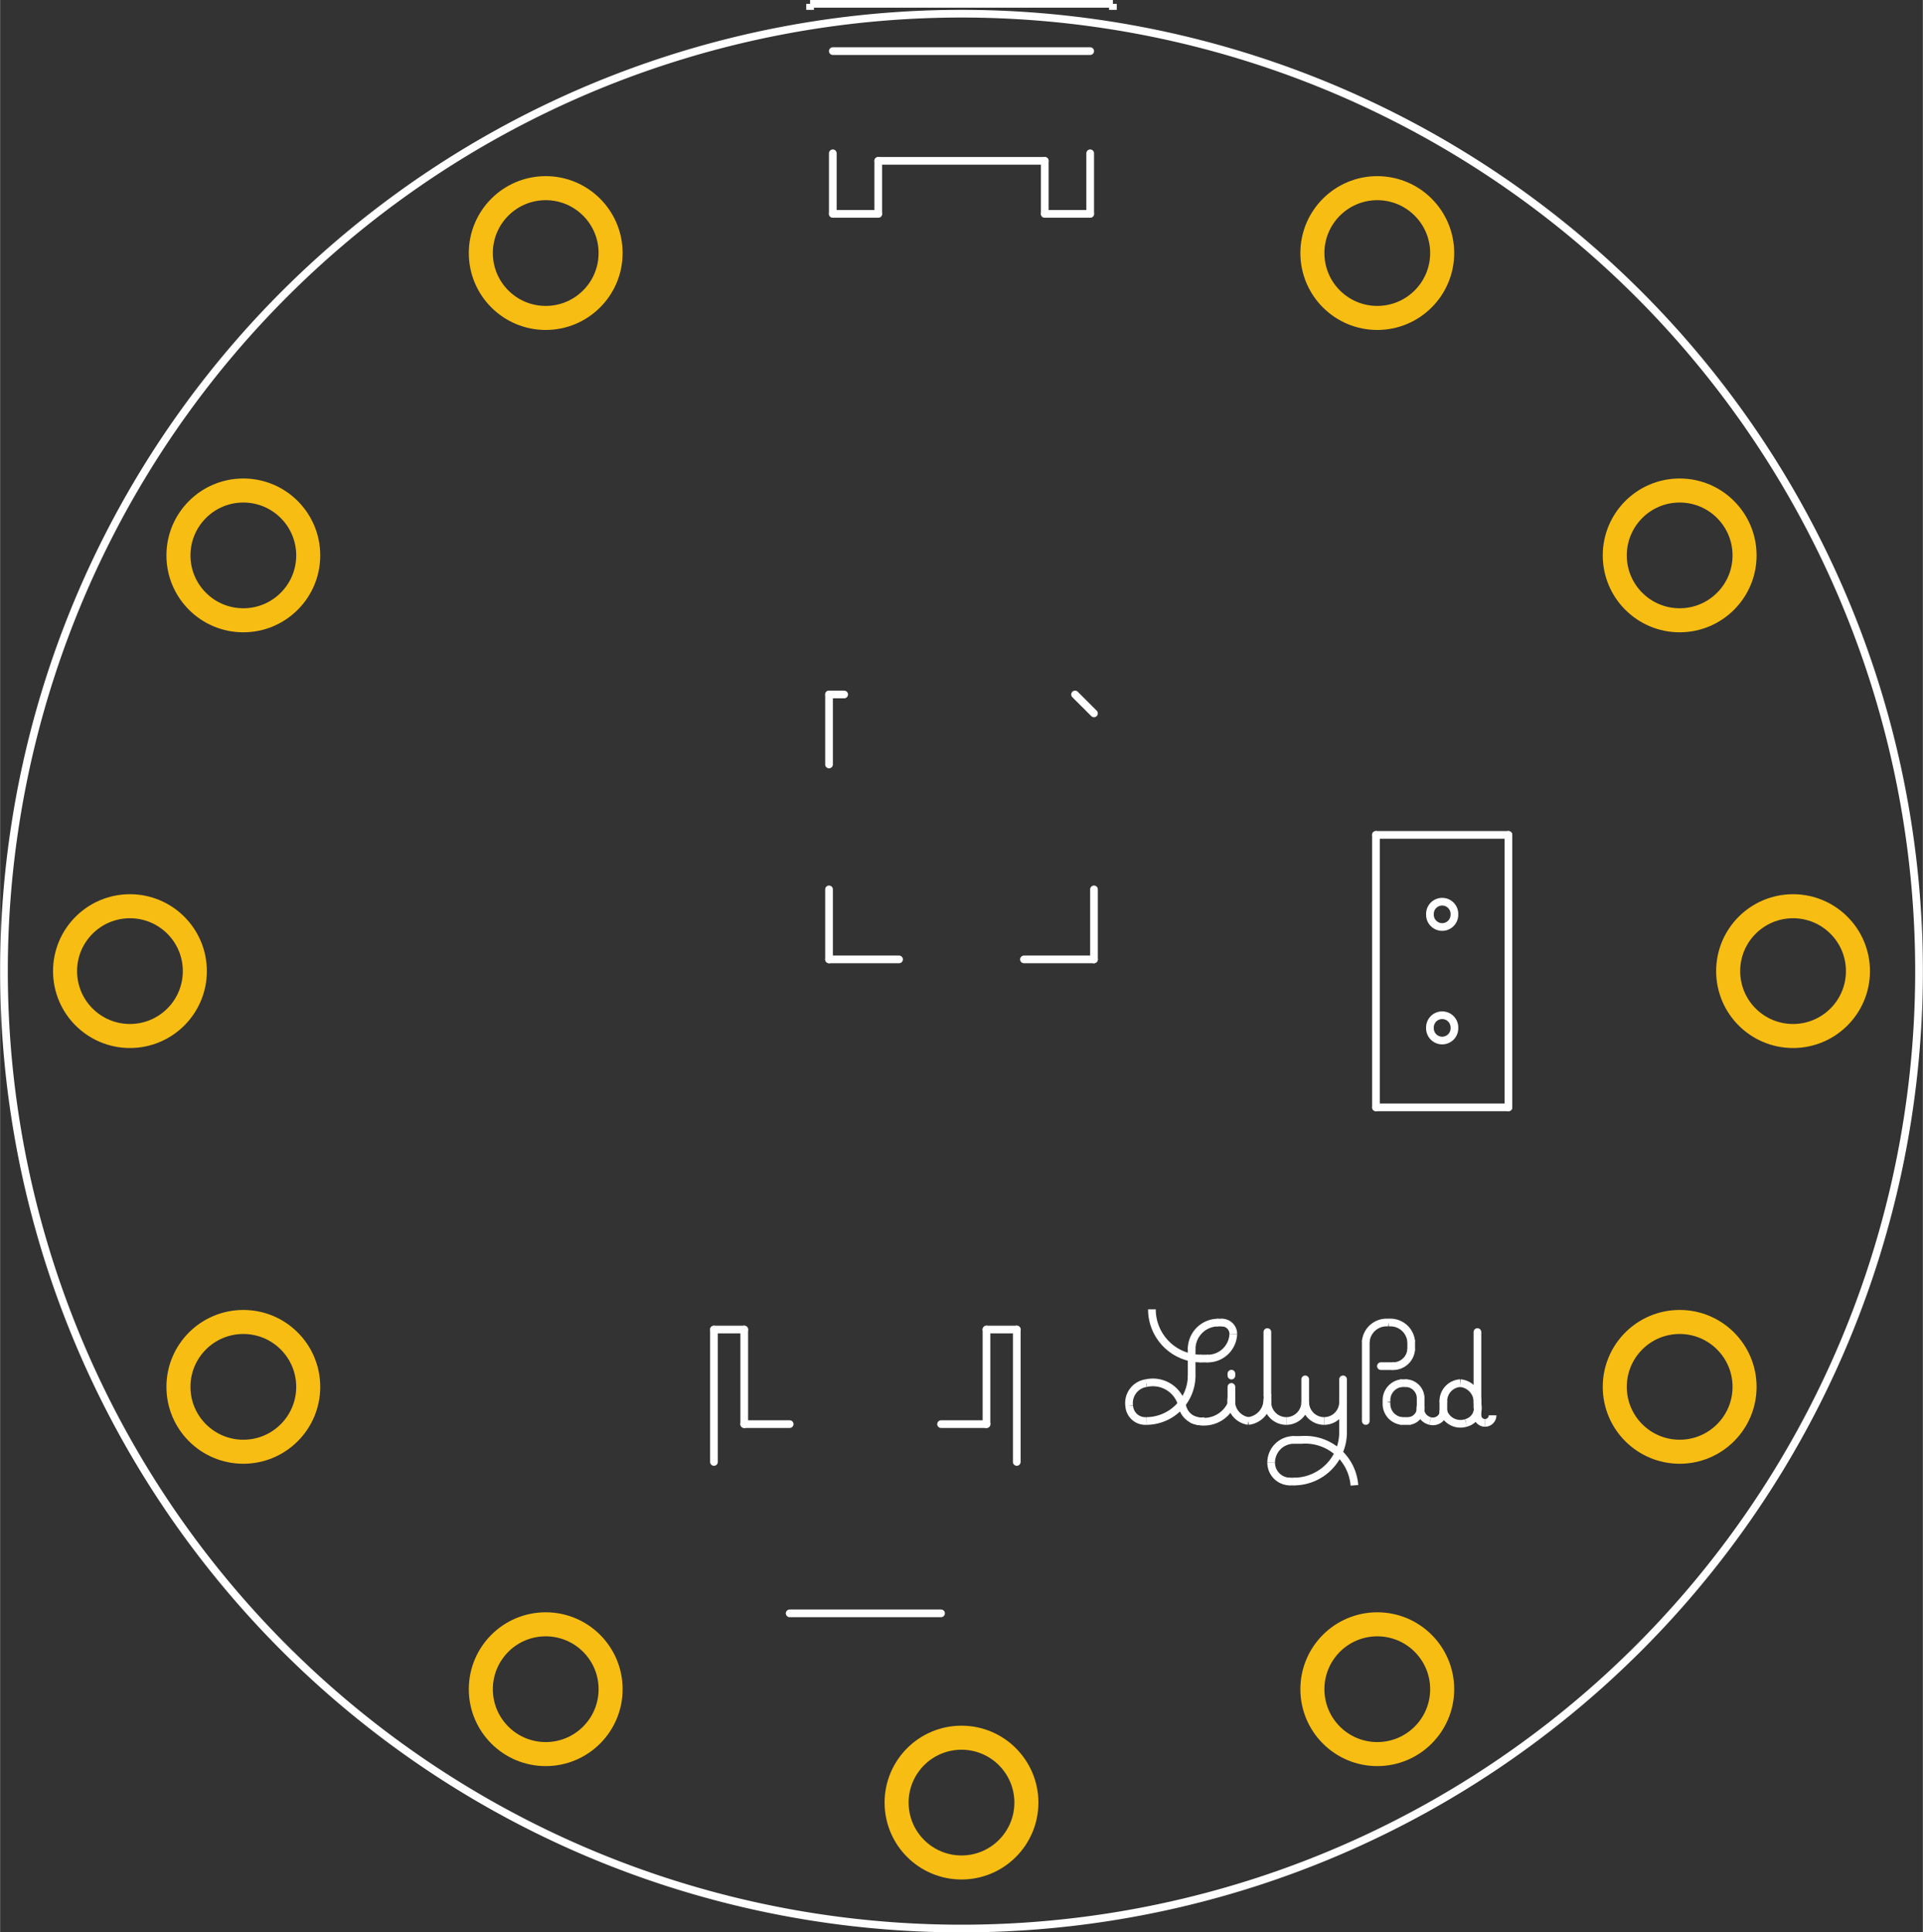 <?xml version='1.0' encoding='UTF-8' standalone='no'?>
<!-- Created with Fritzing (http://www.fritzing.org/) -->
<svg xmlns="http://www.w3.org/2000/svg"  width="2in" x="0in" version="1.2" y="0in" height="2.01in" viewBox="0 0 144 144.738" baseProfile="tiny">
 <rect x="0" y="0" width="144" height="144.738" fill="#333333" stroke="none"/>
 <desc >Fritzing footprint generated by brd2svg</desc>
 <g  id="silkscreen">
  <path  fill="none" stroke="white" stroke-width="0.576" d="M0.288,72.738a71.712,71.712,0,1,0,143.424,0,71.712,71.712,0,1,0,-143.424,0zM107.083,68.486a0.917,0.917,0,1,1,1.833,0,0.917,0.917,0,1,1,-1.833,0zM107.083,76.99a0.917,0.917,0,1,1,1.833,0,0.917,0.917,0,1,1,-1.833,0z"/>
  <g >
   <title >element:+</title>
   <g >
    <title >package:PETAL-LONG-1-2SIDE</title>
   </g>
  </g>
  <g >
   <title >element:-</title>
   <g >
    <title >package:PETAL-LONG-1-2SIDE</title>
   </g>
  </g>
  <g >
   <title >element:A2</title>
   <g >
    <title >package:PETAL-LONG-1-2SIDE</title>
   </g>
  </g>
  <g >
   <title >element:A3</title>
   <g >
    <title >package:PETAL-LONG-1-2SIDE</title>
   </g>
  </g>
  <g >
   <title >element:A4</title>
   <g >
    <title >package:PETAL-LONG-1-2SIDE</title>
   </g>
  </g>
  <g >
   <title >element:A5</title>
   <g >
    <title >package:PETAL-LONG-1-2SIDE</title>
   </g>
  </g>
  <g >
   <title >element:D5</title>
   <g >
    <title >package:PETAL-LONG-1-2SIDE</title>
   </g>
  </g>
  <g >
   <title >element:D6</title>
   <g >
    <title >package:PETAL-LONG-1-2SIDE</title>
   </g>
  </g>
  <g >
   <title >element:D9</title>
   <g >
    <title >package:PETAL-LONG-1-2SIDE</title>
   </g>
  </g>
  <g >
   <title >element:D10</title>
   <g >
    <title >package:PETAL-LONG-1-2SIDE</title>
   </g>
  </g>
  <g >
   <title >element:D11</title>
   <g >
    <title >package:PETAL-LONG-1-2SIDE</title>
   </g>
  </g>
  <g >
   <title >element:JP1</title>
   <g >
    <title >package:JST-2-SMD</title>
    <line  stroke="white" stroke-linecap="round" y1="109.503" x1="76.139" y2="99.582" stroke-width="0.576" x2="76.139"/>
    <line  stroke="white" stroke-linecap="round" y1="99.582" x1="76.139" y2="99.582" stroke-width="0.576" x2="73.871"/>
    <line  stroke="white" stroke-linecap="round" y1="99.582" x1="73.871" y2="106.669" stroke-width="0.576" x2="73.871"/>
    <line  stroke="white" stroke-linecap="round" y1="106.669" x1="73.871" y2="106.669" stroke-width="0.576" x2="70.469"/>
    <line  stroke="white" stroke-linecap="round" y1="106.669" x1="59.131" y2="106.669" stroke-width="0.576" x2="55.729"/>
    <line  stroke="white" stroke-linecap="round" y1="106.669" x1="55.729" y2="99.582" stroke-width="0.576" x2="55.729"/>
    <line  stroke="white" stroke-linecap="round" y1="99.582" x1="55.729" y2="99.582" stroke-width="0.576" x2="53.461"/>
    <line  stroke="white" stroke-linecap="round" y1="99.582" x1="53.461" y2="109.503" stroke-width="0.576" x2="53.461"/>
    <line  stroke="white" stroke-linecap="round" y1="120.842" x1="59.131" y2="120.842" stroke-width="0.576" x2="70.469"/>
   </g>
  </g>
  <g >
   <title >element:S1</title>
   <g >
    <title >package:AYZ0202</title>
    <line  stroke="white" stroke-linecap="round" y1="82.943" x1="103.039" y2="82.943" stroke-width="0.576" x2="112.961"/>
    <line  stroke="white" stroke-linecap="round" y1="82.943" x1="112.961" y2="62.534" stroke-width="0.576" x2="112.961"/>
    <line  stroke="white" stroke-linecap="round" y1="62.534" x1="112.961" y2="62.534" stroke-width="0.576" x2="103.039"/>
    <line  stroke="white" stroke-linecap="round" y1="62.534" x1="103.039" y2="82.943" stroke-width="0.576" x2="103.039"/>
   </g>
  </g>
  <g >
   <title >element:U$1</title>
   <g >
    <title >package:LOGO-LPA</title>
   </g>
  </g>
  <g >
   <title >element:U$13</title>
   <g >
    <title >package:LOGO-LILYPAD</title>
    <line  stroke="white" stroke-linecap="round" y1="106.434" x1="102.277" y2="100.481" stroke-width="0.576" x2="102.277"/>
    <path  fill="none" stroke="white" stroke-width="0.576" d="M103.977,99.063A1.565,1.565,0,0,0,102.277,100.481"/>
    <path  fill="none" stroke="white" stroke-width="0.576" d="M105.679,100.481A1.566,1.566,0,0,0,103.977,99.063"/>
    <line  stroke="white" stroke-linecap="round" y1="100.481" x1="105.679" y2="101.048" stroke-width="0.576" x2="105.679"/>
    <path  fill="none" stroke="white" stroke-width="0.576" d="M104.261,102.324A1.349,1.349,0,0,0,105.679,101.048"/>
    <line  stroke="white" stroke-linecap="round" y1="102.324" x1="104.261" y2="102.324" stroke-width="0.576" x2="103.411"/>
    <path  fill="none" stroke="white" stroke-width="0.576" d="M105.537,106.434A1.002,1.002,0,0,0,106.387,105.3"/>
    <line  stroke="white" stroke-linecap="round" y1="106.434" x1="105.537" y2="106.434" stroke-width="0.576" x2="104.97"/>
    <path  fill="none" stroke="white" stroke-width="0.576" d="M103.836,105.016A1.283,1.283,0,0,0,104.97,106.434"/>
    <path  fill="none" stroke="white" stroke-width="0.576" d="M104.97,103.599A1.283,1.283,0,0,0,103.836,105.016"/>
    <line  stroke="white" stroke-linecap="round" y1="103.599" x1="104.97" y2="103.599" stroke-width="0.576" x2="105.253"/>
    <path  fill="none" stroke="white" stroke-width="0.576" d="M106.387,104.733A1.134,1.134,0,0,0,105.253,103.599"/>
    <line  stroke="white" stroke-linecap="round" y1="104.733" x1="106.387" y2="105.3" stroke-width="0.576" x2="106.387"/>
    <path  fill="none" stroke="white" stroke-width="0.576" d="M106.387,105.3A0.945,0.945,0,0,0,107.096,106.434"/>
    <path  fill="none" stroke="white" stroke-width="0.576" d="M107.096,106.434A0.808,0.808,0,0,0,108.088,105.867"/>
    <line  stroke="white" stroke-linecap="round" y1="105.867" x1="108.088" y2="105.725" stroke-width="0.576" x2="108.088"/>
    <line  stroke="white" stroke-linecap="round" y1="105.725" x1="108.088" y2="105.016" stroke-width="0.576" x2="108.088"/>
    <path  fill="none" stroke="white" stroke-width="0.576" d="M109.364,103.599A1.348,1.348,0,0,0,108.088,105.016"/>
    <path  fill="none" stroke="white" stroke-width="0.576" d="M110.639,105.158A1.424,1.424,0,0,0,109.364,103.599"/>
    <path  fill="none" stroke="white" stroke-width="0.576" d="M110.639,105.725A1.169,1.169,0,0,0,110.639,105.158"/>
    <path  fill="none" stroke="white" stroke-width="0.576" d="M109.788,106.576A1.169,1.169,0,0,0,110.639,105.725"/>
    <path  fill="none" stroke="white" stroke-width="0.576" d="M108.088,105.725A1.345,1.345,0,0,0,109.788,106.576"/>
    <line  stroke="white" stroke-linecap="round" y1="105.725" x1="110.639" y2="106.008" stroke-width="0.576" x2="110.639"/>
    <path  fill="none" stroke="white" stroke-width="0.576" d="M110.639,106.008A0.567,0.567,0,0,0,111.206,106.576"/>
    <path  fill="none" stroke="white" stroke-width="0.576" d="M111.206,106.576A0.567,0.567,0,0,0,111.773,106.008"/>
    <line  stroke="white" stroke-linecap="round" y1="105.442" x1="110.639" y2="99.773" stroke-width="0.576" x2="110.639"/>
    <line  stroke="white" stroke-linecap="round" y1="103.032" x1="92.214" y2="102.89" stroke-width="0.576" x2="92.214"/>
    <path  fill="none" stroke="white" stroke-width="0.576" d="M86.261,98.071A3.685,3.685,0,0,0,89.946,101.757"/>
    <line  stroke="white" stroke-linecap="round" y1="101.757" x1="89.946" y2="101.757" stroke-width="0.576" x2="90.371"/>
    <path  fill="none" stroke="white" stroke-width="0.576" d="M90.371,101.757A1.915,1.915,0,0,0,92.356,99.914"/>
    <path  fill="none" stroke="white" stroke-width="0.576" d="M92.356,99.914A0.85,0.85,0,0,0,91.505,99.063"/>
    <path  fill="none" stroke="white" stroke-width="0.576" d="M88.529,105.3A2.252,2.252,0,0,0,85.836,103.599"/>
    <line  stroke="white" stroke-linecap="round" y1="99.063" x1="91.222" y2="99.063" stroke-width="0.576" x2="91.505"/>
    <path  fill="none" stroke="white" stroke-width="0.576" d="M91.222,99.063A1.984,1.984,0,0,0,89.237,101.048"/>
    <path  fill="none" stroke="white" stroke-width="0.576" d="M85.836,103.599A1.503,1.503,0,0,0,84.56,105.3"/>
    <line  stroke="white" stroke-linecap="round" y1="103.032" x1="89.237" y2="101.048" stroke-width="0.576" x2="89.237"/>
    <path  fill="none" stroke="white" stroke-width="0.576" d="M85.836,106.434A3.402,3.402,0,0,0,89.237,103.032"/>
    <path  fill="none" stroke="white" stroke-width="0.576" d="M84.56,105.3A1.207,1.207,0,0,0,85.836,106.434"/>
    <path  fill="none" stroke="white" stroke-width="0.576" d="M89.237,106.292A2.252,2.252,0,0,0,92.214,105.158"/>
    <line  stroke="white" stroke-linecap="round" y1="104.733" x1="92.214" y2="103.882" stroke-width="0.576" x2="92.214"/>
    <line  stroke="white" stroke-linecap="round" y1="104.733" x1="92.214" y2="105.158" stroke-width="0.576" x2="92.214"/>
    <line  stroke="white" stroke-linecap="round" y1="104.45" x1="94.907" y2="99.773" stroke-width="0.576" x2="94.907"/>
    <path  fill="none" stroke="white" stroke-width="0.576" d="M92.214,104.733A1.503,1.503,0,0,0,93.489,106.434"/>
    <path  fill="none" stroke="white" stroke-width="0.576" d="M93.489,106.434A1.618,1.618,0,0,0,94.907,104.874"/>
    <path  fill="none" stroke="white" stroke-width="0.576" d="M94.907,104.874A2.772,2.772,0,0,0,94.907,104.45"/>
    <line  stroke="white" stroke-linecap="round" y1="105.016" x1="94.907" y2="104.874" stroke-width="0.576" x2="94.907"/>
    <path  fill="none" stroke="white" stroke-width="0.576" d="M94.907,105.016A1.417,1.417,0,0,0,96.324,106.434"/>
    <path  fill="none" stroke="white" stroke-width="0.576" d="M96.324,106.434A1.417,1.417,0,0,0,97.741,105.016"/>
    <line  stroke="white" stroke-linecap="round" y1="105.016" x1="97.741" y2="103.316" stroke-width="0.576" x2="97.741"/>
    <path  fill="none" stroke="white" stroke-width="0.576" d="M97.741,105.016A1.417,1.417,0,0,0,99.158,106.434"/>
    <path  fill="none" stroke="white" stroke-width="0.576" d="M101.426,111.253A3.696,3.696,0,0,0,97.458,107.851"/>
    <path  fill="none" stroke="white" stroke-width="0.576" d="M99.158,106.434A1.417,1.417,0,0,0,100.576,105.016"/>
    <line  stroke="white" stroke-linecap="round" y1="105.016" x1="100.576" y2="103.316" stroke-width="0.576" x2="100.576"/>
    <line  stroke="white" stroke-linecap="round" y1="107.284" x1="100.576" y2="105.016" stroke-width="0.576" x2="100.576"/>
    <line  stroke="white" stroke-linecap="round" y1="107.851" x1="96.891" y2="107.851" stroke-width="0.576" x2="97.458"/>
    <path  fill="none" stroke="white" stroke-width="0.576" d="M96.891,107.851A1.701,1.701,0,0,0,95.191,109.552"/>
    <path  fill="none" stroke="white" stroke-width="0.576" d="M96.891,110.969A3.685,3.685,0,0,0,100.576,107.284"/>
    <line  stroke="white" stroke-linecap="round" y1="110.969" x1="96.607" y2="110.969" stroke-width="0.576" x2="96.891"/>
    <path  fill="none" stroke="white" stroke-width="0.576" d="M95.191,109.552A1.417,1.417,0,0,0,96.607,110.969"/>
    <path  fill="none" stroke="white" stroke-width="0.576" d="M88.529,105.3A1.445,1.445,0,0,0,90.23,106.434"/>
   </g>
  </g>
  <g >
   <title >element:U3</title>
   <g >
    <title >package:QFN-44</title>
    <line  stroke="white" stroke-linecap="round" y1="66.615" x1="62.079" y2="71.86" stroke-width="0.576" x2="62.079"/>
    <line  stroke="white" stroke-linecap="round" y1="71.86" x1="67.323" y2="71.86" stroke-width="0.576" x2="62.079"/>
    <line  stroke="white" stroke-linecap="round" y1="57.261" x1="62.079" y2="52.017" stroke-width="0.576" x2="62.079"/>
    <line  stroke="white" stroke-linecap="round" y1="52.017" x1="62.079" y2="52.017" stroke-width="0.576" x2="63.213"/>
    <line  stroke="white" stroke-linecap="round" y1="71.86" x1="76.677" y2="71.86" stroke-width="0.576" x2="81.922"/>
    <line  stroke="white" stroke-linecap="round" y1="71.86" x1="81.922" y2="66.615" stroke-width="0.576" x2="81.922"/>
    <line  stroke="white" stroke-linecap="round" y1="53.434" x1="81.922" y2="52.017" stroke-width="0.576" x2="80.504"/>
   </g>
  </g>
  <g >
   <title >element:X1</title>
   <g >
    <title >package:USB-MICROB</title>
    <line  stroke="white" stroke-linecap="round" y1="11.482" x1="81.638" y2="16.017" stroke-width="0.576" x2="81.638"/>
    <line  stroke="white" stroke-linecap="round" y1="16.017" x1="81.638" y2="16.017" stroke-width="0.576" x2="78.236"/>
    <line  stroke="white" stroke-linecap="round" y1="16.017" x1="62.362" y2="16.017" stroke-width="0.576" x2="65.764"/>
    <line  stroke="white" stroke-linecap="round" y1="11.482" x1="62.362" y2="16.017" stroke-width="0.576" x2="62.362"/>
    <line  stroke="white" stroke-linecap="round" y1="3.828" x1="81.638" y2="3.828" stroke-width="0.576" x2="62.362"/>
    <line  stroke="white" stroke-linecap="round" y1="16.017" x1="78.236" y2="12.049" stroke-width="0.576" x2="78.236"/>
    <line  stroke="white" stroke-linecap="round" y1="12.049" x1="78.236" y2="12.049" stroke-width="0.576" x2="65.764"/>
    <line  stroke="white" stroke-linecap="round" y1="12.049" x1="65.764" y2="16.017" stroke-width="0.576" x2="65.764"/>
   </g>
  </g>
  <line  fill="none" stroke="white" fill-opacity="1" y1="0.288" x1="60.661" y2="0.288" stroke-width="0.576" x2="83.339"/>
  <line  fill="none" stroke="white" fill-opacity="1" y1="0.738" x1="60.661" y2="0.288" stroke-width="0.576" x2="60.661"/>
  <line  fill="none" stroke="white" fill-opacity="1" y1="0.738" x1="83.339" y2="0.288" stroke-width="0.576" x2="83.339"/>
 </g>
 <g  id="copper1">
  <g  id="copper0">
   <circle  fill="none" cx="40.861" cy="126.523" connectorname="GND" stroke="#F7BD13" r="4.86" id="connector1pad" stroke-width="1.8"/>
   <circle  fill="none" cx="40.861" cy="18.954" connectorname="N$17" stroke="#F7BD13" r="4.86" id="connector2pad" stroke-width="1.8"/>
   <circle  fill="none" cx="18.215" cy="41.6" connectorname="N$16" stroke="#F7BD13" r="4.86" id="connector3pad" stroke-width="1.8"/>
   <circle  fill="none" cx="9.723" cy="72.738" connectorname="N$15" stroke="#F7BD13" r="4.86" id="connector4pad" stroke-width="1.8"/>
   <circle  fill="none" cx="18.215" cy="103.877" connectorname="N$14" stroke="#F7BD13" r="4.86" id="connector5pad" stroke-width="1.8"/>
   <circle  fill="none" cx="103.139" cy="126.523" connectorname="N$12" stroke="#F7BD13" r="4.86" id="connector24pad" stroke-width="1.8"/>
   <circle  fill="none" cx="125.785" cy="103.877" connectorname="N$13" stroke="#F7BD13" r="4.86" id="connector25pad" stroke-width="1.8"/>
   <circle  fill="none" cx="134.277" cy="72.738" connectorname="N$11" stroke="#F7BD13" r="4.86" id="connector26pad" stroke-width="1.8"/>
   <circle  fill="none" cx="125.785" cy="41.6" connectorname="N$10" stroke="#F7BD13" r="4.86" id="connector27pad" stroke-width="1.8"/>
   <circle  fill="none" cx="103.139" cy="18.954" connectorname="1" stroke="#F7BD13" r="4.86" id="connector28pad" stroke-width="1.8"/>
   <circle  fill="none" cx="72" cy="135.016" connectorname="3.3V" stroke="#F7BD13" r="4.86" id="connector0pad" stroke-width="1.8"/>
  </g>
 </g>
</svg>
